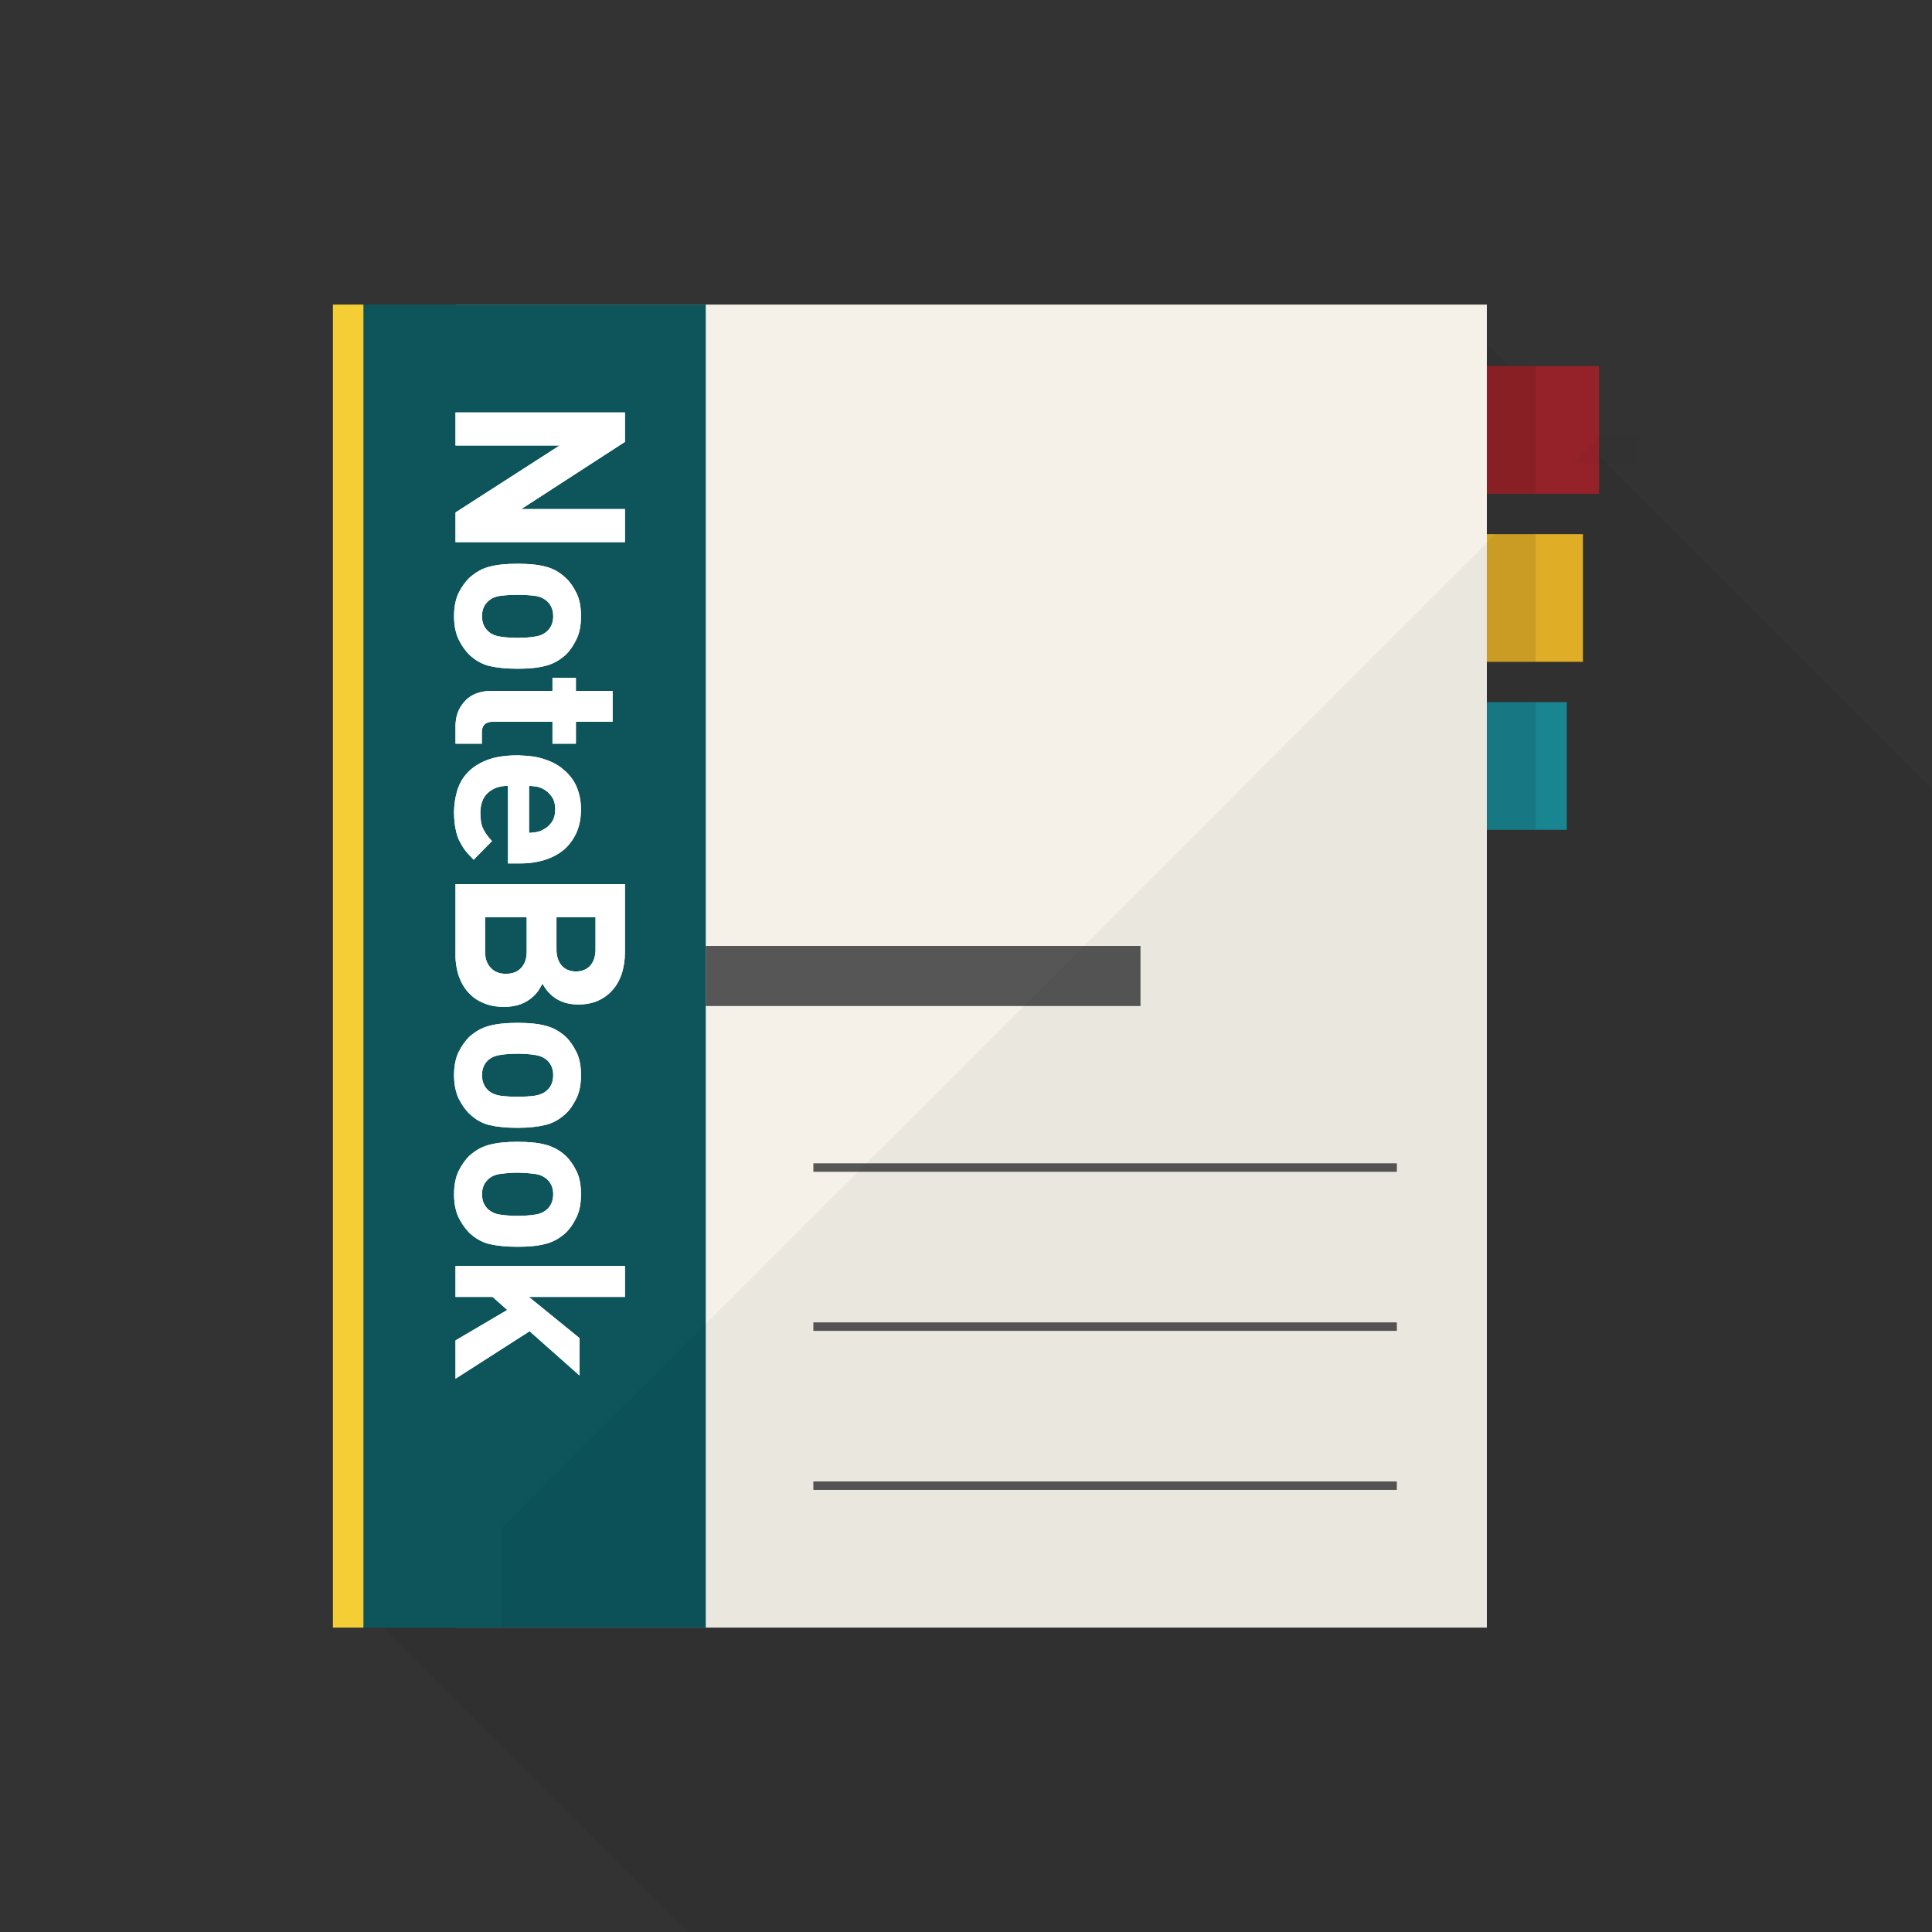 <?xml version="1.0" encoding="iso-8859-1"?>
<!-- Generator: Adobe Illustrator 18.0.0, SVG Export Plug-In . SVG Version: 6.00 Build 0)  -->
<!DOCTYPE svg PUBLIC "-//W3C//DTD SVG 1.1//EN" "http://www.w3.org/Graphics/SVG/1.1/DTD/svg11.dtd">
<svg version="1.1" id="_x30_" xmlns="http://www.w3.org/2000/svg" xmlns:xlink="http://www.w3.org/1999/xlink" x="0px" y="0px"
	 viewBox="0 0 512 512" style="enable-background:new 0 0 512 512;" xml:space="preserve">
<rect x="0" y="0" width="512" height="512" fill="#333333" stroke="none"/>
<g>
	<rect style="opacity:0;fill:#FFFFFF;" width="512" height="512"/>
	<polygon style="opacity:0.1;fill:#231815;" points="512,209.101 512,512 182.118,512 92.262,422.144 88.217,418.048 
		88.217,220.569 92.262,216.525 187.034,121.754 227.994,80.742 383.641,80.742 394.035,91.136 399.923,97.024 406.989,104.089 	"/>
	<g>
		<g>
			<g>
				<rect x="345.951" y="141.553" style="fill:#EAB528;" width="73.54" height="33.834"/>
			</g>
			<g>
				<rect x="350.235" y="97.035" style="fill:#962229;" width="73.54" height="33.834"/>
			</g>
			<g>
				<rect x="341.668" y="186.072" style="fill:#188A96;" width="73.54" height="33.834"/>
			</g>
			<g style="opacity:0.1;">
				<rect x="333.438" y="141.553" style="fill:#060001;" width="73.54" height="33.834"/>
			</g>
			<g style="opacity:0.1;">
				<rect x="333.438" y="97.035" style="fill:#060001;" width="73.54" height="33.834"/>
			</g>
			<g style="opacity:0.1;">
				<rect x="333.438" y="186.072" style="fill:#060001;" width="73.54" height="33.834"/>
			</g>
			<g>
				<rect x="120.76" y="80.719" style="fill:#F5F1E8;" width="273.271" height="350.612"/>
			</g>
			<g>
				<rect x="92.268" y="80.719" style="fill:#0D545B;" width="94.764" height="350.612"/>
			</g>
			<g>
				<rect x="88.226" y="80.719" style="fill:#F5CE35;" width="8.085" height="350.612"/>
			</g>
			<g>
				<path style="fill:#FFFFFF;" d="M165.616,109.307h-44.903v8.759h27.577l-27.529,17.711l-0.048,0.048v7.845h44.903v-8.759h-27.481
					l27.481-17.807V109.307z"/>
				<path style="fill:#FFFFFF;" d="M152.765,157.147c-0.818-1.636-1.733-2.984-2.839-3.995c-1.588-1.492-3.369-2.503-5.342-2.984
					c-1.925-0.529-4.428-0.77-7.412-0.77c-2.984,0-5.439,0.241-7.412,0.77c-1.973,0.481-3.754,1.492-5.39,2.984
					c-1.059,1.011-2.021,2.358-2.84,3.995c-0.337,0.674-0.578,1.396-0.77,2.214c-0.289,1.155-0.433,2.503-0.433,3.947
					c0,1.444,0.144,2.743,0.433,3.898c0.192,0.818,0.433,1.54,0.77,2.214c0.818,1.684,1.781,3.032,2.84,4.091
					c1.588,1.492,3.369,2.503,5.342,2.984c2.021,0.481,4.476,0.722,7.46,0.722c2.984,0,5.486-0.241,7.412-0.77
					c1.973-0.481,3.754-1.492,5.342-2.936c1.107-1.059,2.021-2.406,2.839-4.091c0.818-1.636,1.203-3.706,1.203-6.112
					C153.969,160.852,153.584,158.783,152.765,157.147z M145.161,167.109c-0.866,0.866-1.973,1.396-3.369,1.588
					c-1.396,0.241-2.936,0.337-4.62,0.337c-1.684,0-3.273-0.096-4.669-0.337c-1.347-0.192-2.503-0.722-3.321-1.588
					c-0.963-0.963-1.444-2.214-1.444-3.802c0-1.588,0.481-2.84,1.444-3.802c0.818-0.866,1.973-1.396,3.321-1.588
					c1.396-0.192,2.984-0.289,4.669-0.289c1.684,0,3.225,0.096,4.62,0.289c1.396,0.193,2.503,0.722,3.369,1.588
					c0.963,0.963,1.444,2.214,1.444,3.802C146.605,164.895,146.124,166.146,145.161,167.109z"/>
				<path style="fill:#FFFFFF;" d="M152.621,183.088v-3.465h-6.209v3.465h-16.267c-1.203,0-2.358,0.193-3.465,0.529
					c-1.107,0.337-2.118,0.914-2.984,1.684c-0.866,0.818-1.588,1.781-2.166,2.984c-0.385,0.914-0.674,1.925-0.77,3.128
					c-0.048,0.385-0.048,0.77-0.048,1.203v4.476h6.979v-2.984c0-1.877,0.963-2.84,2.936-2.84h15.786v5.824h6.209v-5.824h9.722
					v-8.182H152.621z"/>
				<path style="fill:#FFFFFF;" d="M152.862,208.644c-0.722-1.733-1.829-3.225-3.273-4.476c-1.396-1.299-3.177-2.262-5.246-2.936
					c-1.781-0.626-3.85-0.962-6.16-1.011c-0.337-0.048-0.674-0.048-1.011-0.048c-3.321,0-6.064,0.433-8.23,1.299
					c-2.166,0.866-3.85,1.973-5.15,3.417c-1.299,1.396-2.166,3.032-2.695,4.861c-0.096,0.481-0.241,0.914-0.337,1.396
					c-0.289,1.396-0.433,2.791-0.433,4.235c0,0.914,0.048,1.733,0.144,2.551c0.048,0.481,0.096,0.963,0.193,1.396
					c0.048,0.144,0.048,0.289,0.096,0.433c0.192,1.059,0.481,1.973,0.866,2.84c0.481,0.963,1.011,1.877,1.636,2.743
					c0.674,0.818,1.444,1.684,2.262,2.503l4.861-4.957c-1.011-1.059-1.781-2.118-2.31-3.176c-0.529-1.059-0.77-2.454-0.77-4.283
					c0-2.358,0.674-4.139,2.021-5.342c1.396-1.251,3.128-1.829,5.294-1.829v20.551h3.465c2.31,0,4.428-0.337,6.401-0.963
					c1.925-0.626,3.61-1.54,5.053-2.743c1.396-1.251,2.455-2.743,3.273-4.524c0.77-1.781,1.155-3.802,1.155-6.112
					C153.969,212.349,153.584,210.424,152.862,208.644z M146.172,217.932c-0.626,0.914-1.444,1.588-2.406,2.021
					c-0.626,0.337-1.155,0.481-1.685,0.578c-0.529,0.096-1.155,0.144-1.877,0.192v-12.465c0.722,0.048,1.348,0.096,1.877,0.193
					c0.529,0.048,1.059,0.241,1.685,0.529c0.962,0.481,1.781,1.155,2.406,2.07c0.674,0.914,0.963,2.07,0.963,3.417
					C147.134,215.863,146.846,217.018,146.172,217.932z"/>
				<path style="fill:#FFFFFF;" d="M120.712,234.296v18.77c0,0.529,0,1.059,0.048,1.54c0.144,1.54,0.433,2.936,0.866,4.187
					c0.626,1.684,1.492,3.176,2.599,4.331c1.107,1.203,2.455,2.118,4.043,2.743c1.588,0.674,3.369,0.963,5.342,0.963
					c1.588,0,3.032-0.241,4.283-0.674c1.251-0.433,2.406-1.155,3.465-2.118c0.433-0.433,0.866-0.915,1.203-1.348
					c0.337-0.481,0.722-1.155,1.203-2.021c2.021,3.706,5.198,5.535,9.529,5.535c1.877,0,3.561-0.337,5.102-0.962
					c1.492-0.674,2.791-1.588,3.85-2.792c1.107-1.203,1.925-2.647,2.503-4.38c0.577-1.733,0.866-3.658,0.866-5.727v-18.048H120.712z
					 M139.578,252.199c0,1.829-0.481,3.225-1.444,4.283c-0.962,1.059-2.31,1.588-4.043,1.588s-3.08-0.529-4.043-1.588
					c-1.011-1.059-1.492-2.454-1.492-4.283v-9.144h11.021V252.199z M157.819,251.622c0,1.829-0.481,3.225-1.396,4.283
					c-0.914,1.011-2.166,1.54-3.802,1.54c-1.588,0-2.84-0.529-3.754-1.54c-0.915-1.059-1.396-2.454-1.396-4.283v-8.567h10.348
					V251.622z"/>
				<path style="fill:#FFFFFF;" d="M152.765,278.814c-0.818-1.636-1.733-2.984-2.839-4.043c-1.588-1.444-3.369-2.454-5.342-2.936
					c-1.925-0.529-4.428-0.77-7.412-0.77c-2.984,0-5.439,0.241-7.412,0.77c-1.973,0.481-3.754,1.492-5.39,2.936
					c-1.059,1.059-2.021,2.406-2.84,4.043c-0.337,0.674-0.578,1.396-0.77,2.214c-0.289,1.155-0.433,2.454-0.433,3.898
					c0,1.444,0.144,2.743,0.433,3.898c0.192,0.818,0.433,1.588,0.77,2.262c0.818,1.636,1.781,3.032,2.84,4.043
					c1.588,1.54,3.369,2.551,5.342,3.032c2.021,0.481,4.476,0.722,7.46,0.722c2.984,0,5.486-0.289,7.412-0.77
					c1.973-0.481,3.754-1.492,5.342-2.984c1.107-1.011,2.021-2.406,2.839-4.043c0.818-1.684,1.203-3.706,1.203-6.16
					S153.584,280.451,152.765,278.814z M145.161,288.777c-0.866,0.866-1.973,1.348-3.369,1.588c-1.396,0.193-2.936,0.289-4.62,0.289
					c-1.684,0-3.273-0.096-4.669-0.289c-1.347-0.241-2.503-0.722-3.321-1.588c-0.963-0.963-1.444-2.262-1.444-3.85
					c0-1.54,0.481-2.791,1.444-3.802c0.818-0.818,1.973-1.348,3.321-1.54c1.396-0.241,2.984-0.337,4.669-0.337
					c1.684,0,3.225,0.096,4.62,0.337c1.396,0.193,2.503,0.722,3.369,1.54c0.963,1.011,1.444,2.262,1.444,3.802
					C146.605,286.515,146.124,287.814,145.161,288.777z"/>
				<path style="fill:#FFFFFF;" d="M152.765,310.338c-0.818-1.636-1.733-2.984-2.839-4.043c-1.107-1.011-2.262-1.781-3.562-2.31
					c-0.577-0.289-1.155-0.481-1.781-0.626c-1.925-0.529-4.428-0.77-7.412-0.77c-2.984,0-5.439,0.241-7.412,0.77
					c-1.973,0.481-3.754,1.492-5.39,2.936c-1.059,1.059-2.021,2.406-2.84,4.043c-0.337,0.674-0.578,1.396-0.77,2.214
					c-0.289,1.155-0.433,2.454-0.433,3.898c0,1.444,0.144,2.791,0.433,3.947c0.192,0.818,0.433,1.54,0.77,2.214
					c0.722,1.492,1.588,2.743,2.503,3.706c0.096,0.144,0.241,0.289,0.337,0.385c1.588,1.492,3.369,2.503,5.342,2.984
					c2.021,0.481,4.476,0.722,7.46,0.722c2.984,0,5.486-0.241,7.412-0.77c1.973-0.481,3.754-1.492,5.342-2.936
					c1.107-1.059,2.021-2.406,2.839-4.091c0.818-1.636,1.203-3.706,1.203-6.16C153.969,314.044,153.584,311.974,152.765,310.338z
					 M145.161,320.301c-0.866,0.866-1.973,1.396-3.369,1.588c-1.396,0.193-2.936,0.337-4.62,0.337c-1.684,0-3.273-0.144-4.669-0.337
					c-1.107-0.144-2.118-0.578-2.888-1.203c-0.144-0.096-0.289-0.241-0.433-0.385c-0.963-0.963-1.444-2.262-1.444-3.85
					c0-1.54,0.481-2.791,1.444-3.754c0.818-0.866,1.973-1.396,3.321-1.588c1.396-0.193,2.984-0.337,4.669-0.337
					c0.818,0,1.588,0.048,2.31,0.096c0.818,0.048,1.588,0.144,2.31,0.241c1.396,0.193,2.503,0.722,3.369,1.588
					c0.963,0.963,1.444,2.214,1.444,3.754C146.605,318.039,146.124,319.338,145.161,320.301z"/>
				<path style="fill:#FFFFFF;" d="M165.616,335.509h-44.903v8.182h9.818l3.898,3.465l-13.668,8.037l-0.048,0.048v10.155
					l0.048-0.048l19.588-12.561l13.235,11.743v-9.914l-13.428-10.925h25.46V335.509z"/>
			</g>
			<g>
				<path style="fill:#FFFFFF;" d="M165.616,109.307h-44.903v8.759h27.577l-27.529,17.711l-0.048,0.048v7.845h44.903v-8.759h-27.481
					l27.481-17.807V109.307z"/>
				<path style="fill:#FFFFFF;" d="M152.765,157.147c-0.818-1.636-1.733-2.984-2.839-3.995c-1.588-1.492-3.369-2.503-5.342-2.984
					c-1.925-0.529-4.428-0.77-7.412-0.77c-2.984,0-5.439,0.241-7.412,0.77c-1.973,0.481-3.754,1.492-5.39,2.984
					c-1.059,1.011-2.021,2.358-2.84,3.995c-0.337,0.674-0.578,1.396-0.77,2.214c-0.289,1.155-0.433,2.503-0.433,3.947
					c0,1.444,0.144,2.743,0.433,3.898c0.192,0.818,0.433,1.54,0.77,2.214c0.818,1.684,1.781,3.032,2.84,4.091
					c1.588,1.492,3.369,2.503,5.342,2.984c2.021,0.481,4.476,0.722,7.46,0.722c2.984,0,5.486-0.241,7.412-0.77
					c1.973-0.481,3.754-1.492,5.342-2.936c1.107-1.059,2.021-2.406,2.839-4.091c0.818-1.636,1.203-3.706,1.203-6.112
					C153.969,160.852,153.584,158.783,152.765,157.147z M145.161,167.109c-0.866,0.866-1.973,1.396-3.369,1.588
					c-1.396,0.241-2.936,0.337-4.62,0.337c-1.684,0-3.273-0.096-4.669-0.337c-1.347-0.192-2.503-0.722-3.321-1.588
					c-0.963-0.963-1.444-2.214-1.444-3.802c0-1.588,0.481-2.84,1.444-3.802c0.818-0.866,1.973-1.396,3.321-1.588
					c1.396-0.192,2.984-0.289,4.669-0.289c1.684,0,3.225,0.096,4.62,0.289c1.396,0.193,2.503,0.722,3.369,1.588
					c0.963,0.963,1.444,2.214,1.444,3.802C146.605,164.895,146.124,166.146,145.161,167.109z"/>
				<path style="fill:#FFFFFF;" d="M152.621,183.088v-3.465h-6.209v3.465h-16.267c-1.203,0-2.358,0.193-3.465,0.529
					c-1.107,0.337-2.118,0.914-2.984,1.684c-0.866,0.818-1.588,1.781-2.166,2.984c-0.385,0.914-0.674,1.925-0.77,3.128
					c-0.048,0.385-0.048,0.77-0.048,1.203v4.476h6.979v-2.984c0-1.877,0.963-2.84,2.936-2.84h15.786v5.824h6.209v-5.824h9.722
					v-8.182H152.621z"/>
				<path style="fill:#FFFFFF;" d="M152.862,208.644c-0.722-1.733-1.829-3.225-3.273-4.476c-1.396-1.299-3.177-2.262-5.246-2.936
					c-1.781-0.626-3.85-0.962-6.16-1.011c-0.337-0.048-0.674-0.048-1.011-0.048c-3.321,0-6.064,0.433-8.23,1.299
					c-2.166,0.866-3.85,1.973-5.15,3.417c-1.299,1.396-2.166,3.032-2.695,4.861c-0.096,0.481-0.241,0.914-0.337,1.396
					c-0.289,1.396-0.433,2.791-0.433,4.235c0,0.914,0.048,1.733,0.144,2.551c0.048,0.481,0.096,0.963,0.193,1.396
					c0.048,0.144,0.048,0.289,0.096,0.433c0.192,1.059,0.481,1.973,0.866,2.84c0.481,0.963,1.011,1.877,1.636,2.743
					c0.674,0.818,1.444,1.684,2.262,2.503l4.861-4.957c-1.011-1.059-1.781-2.118-2.31-3.176c-0.529-1.059-0.77-2.454-0.77-4.283
					c0-2.358,0.674-4.139,2.021-5.342c1.396-1.251,3.128-1.829,5.294-1.829v20.551h3.465c2.31,0,4.428-0.337,6.401-0.963
					c1.925-0.626,3.61-1.54,5.053-2.743c1.396-1.251,2.455-2.743,3.273-4.524c0.77-1.781,1.155-3.802,1.155-6.112
					C153.969,212.349,153.584,210.424,152.862,208.644z M146.172,217.932c-0.626,0.914-1.444,1.588-2.406,2.021
					c-0.626,0.337-1.155,0.481-1.685,0.578c-0.529,0.096-1.155,0.144-1.877,0.192v-12.465c0.722,0.048,1.348,0.096,1.877,0.193
					c0.529,0.048,1.059,0.241,1.685,0.529c0.962,0.481,1.781,1.155,2.406,2.07c0.674,0.914,0.963,2.07,0.963,3.417
					C147.134,215.863,146.846,217.018,146.172,217.932z"/>
				<path style="fill:#FFFFFF;" d="M120.712,234.296v18.77c0,0.529,0,1.059,0.048,1.54c0.144,1.54,0.433,2.936,0.866,4.187
					c0.626,1.684,1.492,3.176,2.599,4.331c1.107,1.203,2.455,2.118,4.043,2.743c1.588,0.674,3.369,0.963,5.342,0.963
					c1.588,0,3.032-0.241,4.283-0.674c1.251-0.433,2.406-1.155,3.465-2.118c0.433-0.433,0.866-0.915,1.203-1.348
					c0.337-0.481,0.722-1.155,1.203-2.021c2.021,3.706,5.198,5.535,9.529,5.535c1.877,0,3.561-0.337,5.102-0.962
					c1.492-0.674,2.791-1.588,3.85-2.792c1.107-1.203,1.925-2.647,2.503-4.38c0.577-1.733,0.866-3.658,0.866-5.727v-18.048H120.712z
					 M139.578,252.199c0,1.829-0.481,3.225-1.444,4.283c-0.962,1.059-2.31,1.588-4.043,1.588s-3.08-0.529-4.043-1.588
					c-1.011-1.059-1.492-2.454-1.492-4.283v-9.144h11.021V252.199z M157.819,251.622c0,1.829-0.481,3.225-1.396,4.283
					c-0.914,1.011-2.166,1.54-3.802,1.54c-1.588,0-2.84-0.529-3.754-1.54c-0.915-1.059-1.396-2.454-1.396-4.283v-8.567h10.348
					V251.622z"/>
				<path style="fill:#FFFFFF;" d="M152.765,278.814c-0.818-1.636-1.733-2.984-2.839-4.043c-1.588-1.444-3.369-2.454-5.342-2.936
					c-1.925-0.529-4.428-0.77-7.412-0.77c-2.984,0-5.439,0.241-7.412,0.77c-1.973,0.481-3.754,1.492-5.39,2.936
					c-1.059,1.059-2.021,2.406-2.84,4.043c-0.337,0.674-0.578,1.396-0.77,2.214c-0.289,1.155-0.433,2.454-0.433,3.898
					c0,1.444,0.144,2.743,0.433,3.898c0.192,0.818,0.433,1.588,0.77,2.262c0.818,1.636,1.781,3.032,2.84,4.043
					c1.588,1.54,3.369,2.551,5.342,3.032c2.021,0.481,4.476,0.722,7.46,0.722c2.984,0,5.486-0.289,7.412-0.77
					c1.973-0.481,3.754-1.492,5.342-2.984c1.107-1.011,2.021-2.406,2.839-4.043c0.818-1.684,1.203-3.706,1.203-6.16
					S153.584,280.451,152.765,278.814z M145.161,288.777c-0.866,0.866-1.973,1.348-3.369,1.588c-1.396,0.193-2.936,0.289-4.62,0.289
					c-1.684,0-3.273-0.096-4.669-0.289c-1.347-0.241-2.503-0.722-3.321-1.588c-0.963-0.963-1.444-2.262-1.444-3.85
					c0-1.54,0.481-2.791,1.444-3.802c0.818-0.818,1.973-1.348,3.321-1.54c1.396-0.241,2.984-0.337,4.669-0.337
					c1.684,0,3.225,0.096,4.62,0.337c1.396,0.193,2.503,0.722,3.369,1.54c0.963,1.011,1.444,2.262,1.444,3.802
					C146.605,286.515,146.124,287.814,145.161,288.777z"/>
				<path style="fill:#FFFFFF;" d="M152.765,310.338c-0.818-1.636-1.733-2.984-2.839-4.043c-1.107-1.011-2.262-1.781-3.562-2.31
					c-0.577-0.289-1.155-0.481-1.781-0.626c-1.925-0.529-4.428-0.77-7.412-0.77c-2.984,0-5.439,0.241-7.412,0.77
					c-1.973,0.481-3.754,1.492-5.39,2.936c-1.059,1.059-2.021,2.406-2.84,4.043c-0.337,0.674-0.578,1.396-0.77,2.214
					c-0.289,1.155-0.433,2.454-0.433,3.898c0,1.444,0.144,2.791,0.433,3.947c0.192,0.818,0.433,1.54,0.77,2.214
					c0.722,1.492,1.588,2.743,2.503,3.706c0.096,0.144,0.241,0.289,0.337,0.385c1.588,1.492,3.369,2.503,5.342,2.984
					c2.021,0.481,4.476,0.722,7.46,0.722c2.984,0,5.486-0.241,7.412-0.77c1.973-0.481,3.754-1.492,5.342-2.936
					c1.107-1.059,2.021-2.406,2.839-4.091c0.818-1.636,1.203-3.706,1.203-6.16C153.969,314.044,153.584,311.974,152.765,310.338z
					 M145.161,320.301c-0.866,0.866-1.973,1.396-3.369,1.588c-1.396,0.193-2.936,0.337-4.62,0.337c-1.684,0-3.273-0.144-4.669-0.337
					c-1.107-0.144-2.118-0.578-2.888-1.203c-0.144-0.096-0.289-0.241-0.433-0.385c-0.963-0.963-1.444-2.262-1.444-3.85
					c0-1.54,0.481-2.791,1.444-3.754c0.818-0.866,1.973-1.396,3.321-1.588c1.396-0.193,2.984-0.337,4.669-0.337
					c0.818,0,1.588,0.048,2.31,0.096c0.818,0.048,1.588,0.144,2.31,0.241c1.396,0.193,2.503,0.722,3.369,1.588
					c0.963,0.963,1.444,2.214,1.444,3.754C146.605,318.039,146.124,319.338,145.161,320.301z"/>
				<path style="fill:#FFFFFF;" d="M165.616,335.509h-44.903v8.182h9.818l3.898,3.465l-13.668,8.037l-0.048,0.048v10.155
					l0.048-0.048l19.588-12.561l13.235,11.743v-9.914l-13.428-10.925h25.46V335.509z"/>
			</g>
			<g>
				<rect x="187.019" y="250.68" style="fill:#565657;" width="115.224" height="15.925"/>
			</g>
			<g>
				<rect x="215.549" y="308.29" style="fill:#565657;" width="154.627" height="2.248"/>
			</g>
			<g>
				<rect x="215.549" y="350.445" style="fill:#565657;" width="154.627" height="2.248"/>
			</g>
			<g>
				<rect x="215.549" y="392.6" style="fill:#565657;" width="154.627" height="2.248"/>
			</g>
		</g>
		<polygon style="opacity:0.05;fill:#231815;" points="419.491,141.553 419.491,175.387 394.031,175.387 394.031,186.072 
			415.207,186.072 415.207,219.906 394.031,219.906 394.031,431.332 132.937,431.332 132.937,404.909 165.471,372.375 
			168.744,369.15 184.193,353.701 187.033,350.862 191.075,346.819 227.364,310.53 229.626,308.268 231.743,306.151 
			244.401,293.541 287.283,250.659 333.438,204.456 341.668,196.227 351.823,186.072 396.341,141.553 		"/>
	</g>
	<polygon style="opacity:0.05;fill:#231815;" points="434.483,115.098 434.483,122.88 416.666,122.88 424.448,115.098 	"/>
</g>
</svg>
